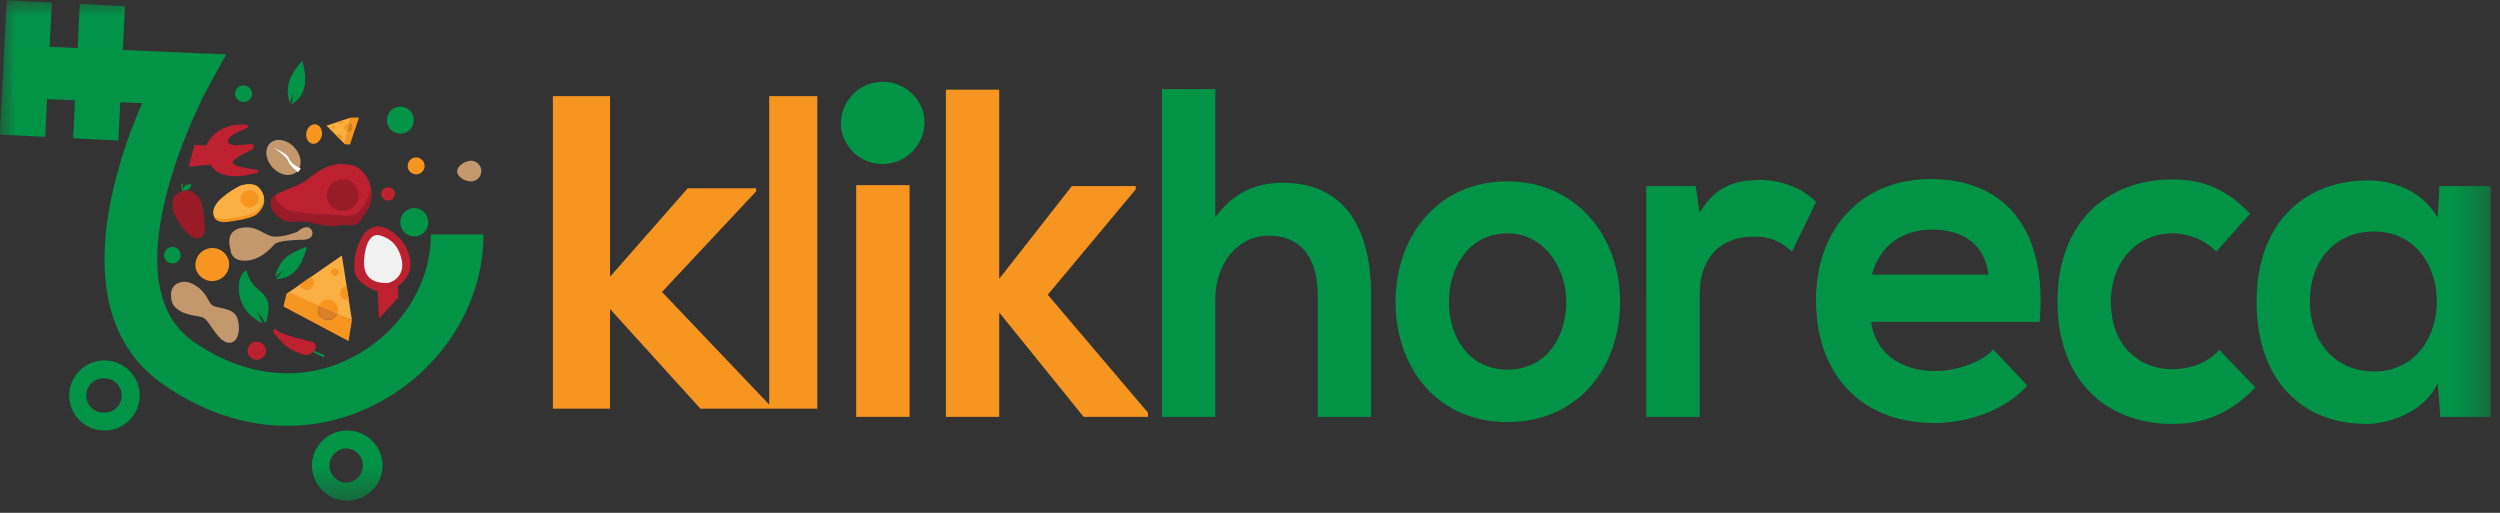 <svg xmlns="http://www.w3.org/2000/svg" xmlns:xlink="http://www.w3.org/1999/xlink" width="78" height="16" viewBox="0 0 78 16">
    <rect x="0" y="0" width="78" height="16" fill="#333333" stroke="none"/>
    <defs>
        <path id="a" d="M0 .009h77.708v15.61H0z"/>
    </defs>
    <g fill="none" fill-rule="evenodd">
        <path fill="#F79521" d="M19.033 3v5.635l2.425-2.762h2.133v.098l-2.937 3.138L24 12.624v.126h-2.148l-2.82-3.11v3.11H17.25V3zM24 12.75h1.5V3H24z"/>
        <g>
            <mask id="b" fill="#fff">
                <use xlink:href="#a"/>
            </mask>
            <path fill="#F79521" d="M26.713 13.007h1.665v-7.23h-1.665v7.23zm1.815-9.231c0 1.387-1.966 1.387-1.966 0 0-1.388 1.966-1.388 1.966 0zM31.176 2.797v5.901l2.266-2.892h1.993v.102L32.69 9.195l3.126 3.68v.132H33.81L31.176 9.75v3.257h-1.665V2.797z" mask="url(#b)"/>
            <path fill="#019447" d="M37.919 2.782v4.002c.6-.832 1.338-1.08 2.102-1.08 1.91 0 2.757 1.387 2.757 3.505v3.798h-1.665V9.224c0-1.315-.642-1.87-1.529-1.87-.983 0-1.665.891-1.665 1.972v3.681h-1.665V2.782h1.665zM45.208 9.414c0 1.095.614 2.118 1.829 2.118 1.215 0 1.829-1.023 1.829-2.118 0-1.081-.71-2.133-1.829-2.133-1.2 0-1.829 1.052-1.829 2.133m5.337 0c0 2.074-1.324 3.754-3.508 3.754s-3.494-1.68-3.494-3.754c0-2.06 1.337-3.754 3.48-3.754 2.144 0 3.522 1.694 3.522 3.754M52.906 5.806l.124.833c.518-.892 1.214-1.023 1.897-1.023.696 0 1.365.292 1.733.687l-.75 1.548c-.342-.307-.656-.468-1.202-.468-.873 0-1.678.497-1.678 1.826v3.798h-1.666V5.806h1.542zM62.038 8.567c-.109-.935-.792-1.403-1.747-1.403-.901 0-1.638.468-1.884 1.403h3.631zm-3.658 1.475c.11.891.833 1.534 2.006 1.534.614 0 1.42-.249 1.802-.672l1.065 1.125c-.71.788-1.87 1.168-2.894 1.168-2.32 0-3.699-1.534-3.699-3.842 0-2.19 1.393-3.768 3.576-3.768 2.252 0 3.658 1.49 3.399 4.455H58.38zM70.364 12.087c-.778.818-1.597 1.14-2.593 1.14-1.952 0-3.576-1.257-3.576-3.813S65.819 5.6 67.77 5.6c.955 0 1.692.293 2.43 1.067L69.15 7.85a1.972 1.972 0 0 0-1.352-.57c-1.12 0-1.938.877-1.938 2.133 0 1.373.874 2.103 1.911 2.103.532 0 1.065-.16 1.474-.599l1.12 1.169zM72.07 9.4c0 1.372.888 2.19 1.994 2.19 2.62 0 2.62-4.367 0-4.367-1.106 0-1.993.803-1.993 2.176zm4.04-3.594h1.598v7.201h-1.57l-.082-1.051c-.382.847-1.433 1.256-2.183 1.27-1.993.015-3.467-1.3-3.467-3.827 0-2.483 1.542-3.783 3.507-3.769.901 0 1.761.453 2.143 1.17l.055-.994zM10.124 11.08l-.5-.203v.041l.472.23zM5.647 5.74l.07.335.022-.015-.046-.33z" mask="url(#b)"/>
            <path fill="#BD202E" d="M7.733 3.978c-.038.046-.66.218-.622.453.025.16.553.072.685.065.132-.007.123.056.115.125-.01.07-.675.302-.647.454.028.152.74.199.783.236.04.037.002.071.002.071-1.237.366-1.476-.247-1.476-.247l-.687.066.184-.68.367.014c.35-.723 1.155-.654 1.21-.645.112.018.11.058.086.088M12.433 9.273l-.545.603a.316.316 0 0 1-.064.054l-.042-.849s-.68-.179-.722-.668c-.043-.489.197-1.242.621-1.336.424-.095.883.4 1.009.682.126.281.26.798-.282 1.171l.025.343z" mask="url(#b)"/>
            <path fill="#F1F1F1" d="M11.786 7.332s.465.049.67.53c.322.749-.265.964-.366.967-.854.026-.75-.662-.704-.945.046-.283.163-.554.4-.552" mask="url(#b)"/>
            <path fill="#F79521" d="M7.142 8.157a.529.529 0 0 1-1.034.218.528.528 0 0 1 1.034-.218" mask="url(#b)"/>
            <path fill="#C2986C" d="M9.189 4.604c.226.25.255.59.065.761-.19.17-.528.106-.754-.144-.226-.25-.255-.59-.065-.76.19-.171.528-.107.754.143" mask="url(#b)"/>
            <path fill="#019447" d="M13.35 6.844a.434.434 0 1 1-.849.18.434.434 0 1 1 .849-.18M12.907 3.803a.419.419 0 0 1-.832-.11.419.419 0 0 1 .832.11" mask="url(#b)"/>
            <path fill="#F79521" d="M13.245 5.146a.263.263 0 1 1-.523.061.263.263 0 1 1 .523-.061M10.046 4.137c.01.166-.094.321-.23.346-.135.026-.253-.088-.263-.255-.009-.166.094-.32.23-.346.136-.026.254.089.263.255" mask="url(#b)"/>
            <path fill="#019447" d="M5.634 7.996a.257.257 0 0 1-.51-.068.257.257 0 0 1 .51.068M7.867 2.95a.267.267 0 0 1-.531-.07.268.268 0 0 1 .53.07" mask="url(#b)"/>
            <path fill="#BD202E" d="M8.298 10.972a.288.288 0 0 1-.572-.076.289.289 0 0 1 .572.076M12.322 6.08a.215.215 0 0 1-.426-.057.215.215 0 0 1 .426.056" mask="url(#b)"/>
            <path fill="#C2986C" d="M15.009 5.271a.322.322 0 0 1-.25.382c-.175.037-.452-.09-.49-.264-.037-.174.18-.33.355-.367a.324.324 0 0 1 .385.249" mask="url(#b)"/>
            <path fill="#019447" d="M8.07 10.024c-.03-.016-.557-.304-.61-.904-.053-.6.233-.685.233-.685.157.737.799.6.67 1.339-.04.232-.076.307-.076.307l-.273-.396.175.403-.12-.064zM8.606 8.554c.006-.025.11-.458.551-.678.442-.22.41-.159.41-.159s-.147.807-.71.952c-.183.047-.248.044-.248.044l.24-.3-.266.239.023-.098zM9.016 3.122c-.007-.025-.134-.452.14-.86.273-.41.276-.342.276-.342s.275.774-.14 1.177a1.043 1.043 0 0 1-.193.161l.058-.38-.112.34-.029-.096z" mask="url(#b)"/>
            <path fill="#BD202E" d="M10.847 5.136s-.522-.164-1.199.42c-.443.382-1.272.411-1.17.782.102.37.451.616.858.524.406-.092 1.363.11 1.57.126.209.015.61-.383.675-.754.066-.371-.127-1.052-.734-1.098" mask="url(#b)"/>
            <path fill="#991B28" d="M11.08 6.404a.5.5 0 0 1-.701.07.493.493 0 0 1-.071-.697.5.5 0 0 1 .7-.07.493.493 0 0 1 .071.697" mask="url(#b)"/>
            <path fill="#BD202E" d="M9.745 10.666s-.983-.222-1.104-.359c-.12-.137-.114.075-.1.079.014.003.3.42.65.573.262.115.423.18.564.029.105-.112.173-.224-.01-.322" mask="url(#b)"/>
            <path fill="#F79521" d="M7.476 5.806s-.764.395-.81.833c-.038.38.496.277.496.277s.65-.08.83-.218c.123-.094.448-.41.087-.829-.195-.226-.603-.063-.603-.063" mask="url(#b)"/>
            <path fill="#FAB042" d="M7.475 5.805s-.768.375-.82.776c-.046.348.487.244.487.244s.649-.086.831-.215c.125-.088.454-.382.102-.758-.19-.203-.6-.047-.6-.047" mask="url(#b)"/>
            <path fill="#F79521" d="M8.066 6.145a.285.285 0 0 1-.557.118.285.285 0 0 1 .557-.118" mask="url(#b)"/>
            <path fill="#991B28" d="M5.416 6.625s.316.736.704.807c.335.06.268-.443.268-.443s-.042-.609-.155-.786c-.078-.12-.343-.442-.733-.134-.21.166-.084.556-.084.556" mask="url(#b)"/>
            <path fill="#019447" d="M5.716 5.953s-.012-.115.076-.166c.088-.051.177-.037.177-.037s.008.193-.253.203" mask="url(#b)"/>
            <path fill="#991B28" d="M8.584 6.09s.03.286.365.445c.336.159 1.597.146 1.758.189.16.042.453-.03.576-.194.124-.164.256-.54.289-.582.03.274-.02.43-.02.43s-.068.194-.22.379c-.105.127-.153.276-.381.273-.229-.004-.203-.036-.43.011-.228.047-.596-.036-.851-.103-.255-.068-.606.029-.784-.054-.59-.273-.416-.698-.416-.698l.114-.096z" mask="url(#b)"/>
            <path fill="#C2986C" d="M7.195 7.81c.006-.022-.233-.627.376-.707.476-.063.668.25.97.278.301.03.741-.151.741-.151s.171-.176.333-.135c.162.041.181.272.034.342s-.253.035-.302.045c-.05.01-.667 0-.804.16-.136.16-.45.469-.858.491-.48.027-.49-.323-.49-.323" mask="url(#b)"/>
            <path fill="#019447" d="M8.964 13.286c-1.324 0-2.665-.441-3.898-1.311C2.06 9.854 3.513 5.35 4.434 3.219L.367 3.046l.07-1.631 6.621.283-.63 1.15c-.032.057-3.114 5.889-.412 7.795 1.596 1.127 3.406 1.313 4.965.512 1.497-.769 2.464-2.276 2.464-3.84h1.641c0 2.168-1.315 4.244-3.352 5.29a6.027 6.027 0 0 1-2.77.68M10.818 15.06a.536.536 0 0 1-.537-.534c0-.296.24-.535.537-.535a.536.536 0 0 1 0 1.07m.016-1.628c-.607 0-1.1.489-1.1 1.093 0 .603.493 1.093 1.1 1.093.607 0 1.1-.49 1.1-1.093 0-.604-.493-1.093-1.1-1.093M3.26 12.874a.536.536 0 1 1 0-1.07c.297 0 .537.24.537.535 0 .296-.24.535-.537.535m0-1.628c-.607 0-1.1.49-1.1 1.093 0 .604.493 1.093 1.1 1.093.607 0 1.099-.49 1.099-1.093 0-.604-.492-1.093-1.1-1.093" mask="url(#b)"/>
            <path fill="#FEFEFE" d="M8.536 4.609s.44.18.485.343c.045.163.363.308.363.308l-.086.115s-.26-.201-.318-.373c-.04-.121-.444-.393-.444-.393" mask="url(#b)"/>
            <path fill="#C2986C" d="M5.337 9.16a.37.37 0 0 1 .226-.33c.119-.05.286-.066.494.052.44.249.425.605.623.672.199.066.533.077.679.281.145.205.156.863-.205.858-.36-.005-.611-.703-.823-.785-.211-.082-.63-.057-.886-.347-.096-.11-.113-.275-.108-.402" mask="url(#b)"/>
            <path fill="#FAB042" d="M10.667 7.971l.148.953.068.437.097.628-2.041-.821.407-.282.355-.246z" mask="url(#b)"/>
            <path fill="#F79521" d="M10.98 9.989l-.105.653-2.03-1.08.094-.394.127-.027.883.391a.312.312 0 1 0 .57.253l.46.204zM10.815 8.924l.068.437h-.001a.223.223 0 0 1-.264-.17.222.222 0 0 1 .171-.263c.01-.002.017-.004.026-.004M10.57 8.473a.12.12 0 0 1-.234.05.118.118 0 0 1 .092-.142.12.12 0 0 1 .141.092M9.785 8.773a.225.225 0 0 1-.175.267.227.227 0 0 1-.264-.154l.355-.246c.04.031.072.078.084.133" mask="url(#b)"/>
            <path fill="#DA8127" d="M10.52 9.785a.312.312 0 1 1-.57-.253l.57.253z" mask="url(#b)"/>
            <path fill="#F79521" d="M10.54 9.594a.308.308 0 0 1-.02.19l-.57-.252a.312.312 0 0 1 .59.062" mask="url(#b)"/>
            <path fill="#FAB042" d="M10.187 3.921l.356-.119.164-.054.235-.078-.182.83-.135-.137-.118-.118z" mask="url(#b)"/>
            <path fill="#F79521" d="M10.942 3.67l.258-.003-.282.843-.158-.01-.018-.047.092-.361c.024.005.05.004.075-.005a.12.12 0 0 0-.015-.23l.048-.187zM10.543 3.802l.164-.054a.086.086 0 1 1-.164.054M10.386 3.925a.046.046 0 1 1 .034.086.046.046 0 0 1-.06-.026.046.046 0 0 1 .026-.06M10.553 4.204a.088.088 0 0 1 .114.049.087.087 0 0 1-.042.11l-.118-.118a.091.091 0 0 1 .046-.041" mask="url(#b)"/>
            <path fill="#DA8127" d="M10.894 3.858c.036.01.068.035.083.072a.12.12 0 0 1-.068.157.122.122 0 0 1-.075.004l.06-.233z" mask="url(#b)"/>
            <path fill="#F79521" d="M10.82 3.863a.124.124 0 0 1 .074-.005l-.06.233a.12.12 0 0 1-.015-.228" mask="url(#b)"/>
            <path fill="#019447" d="M.913.044l-.208 4.19.208-4.19zM1.41 4.269L0 4.199.208.01l1.41.07zM3.196.158l-.208 4.19.208-4.19zM3.694 4.383l-1.411-.069.208-4.19L3.9.192zM28.824 3.584a1.308 1.308 0 0 1-2.558.54 1.3 1.3 0 0 1 1.008-1.542c.706-.15 1.4.299 1.55 1.002" mask="url(#b)"/>
        </g>
    </g>
</svg>
